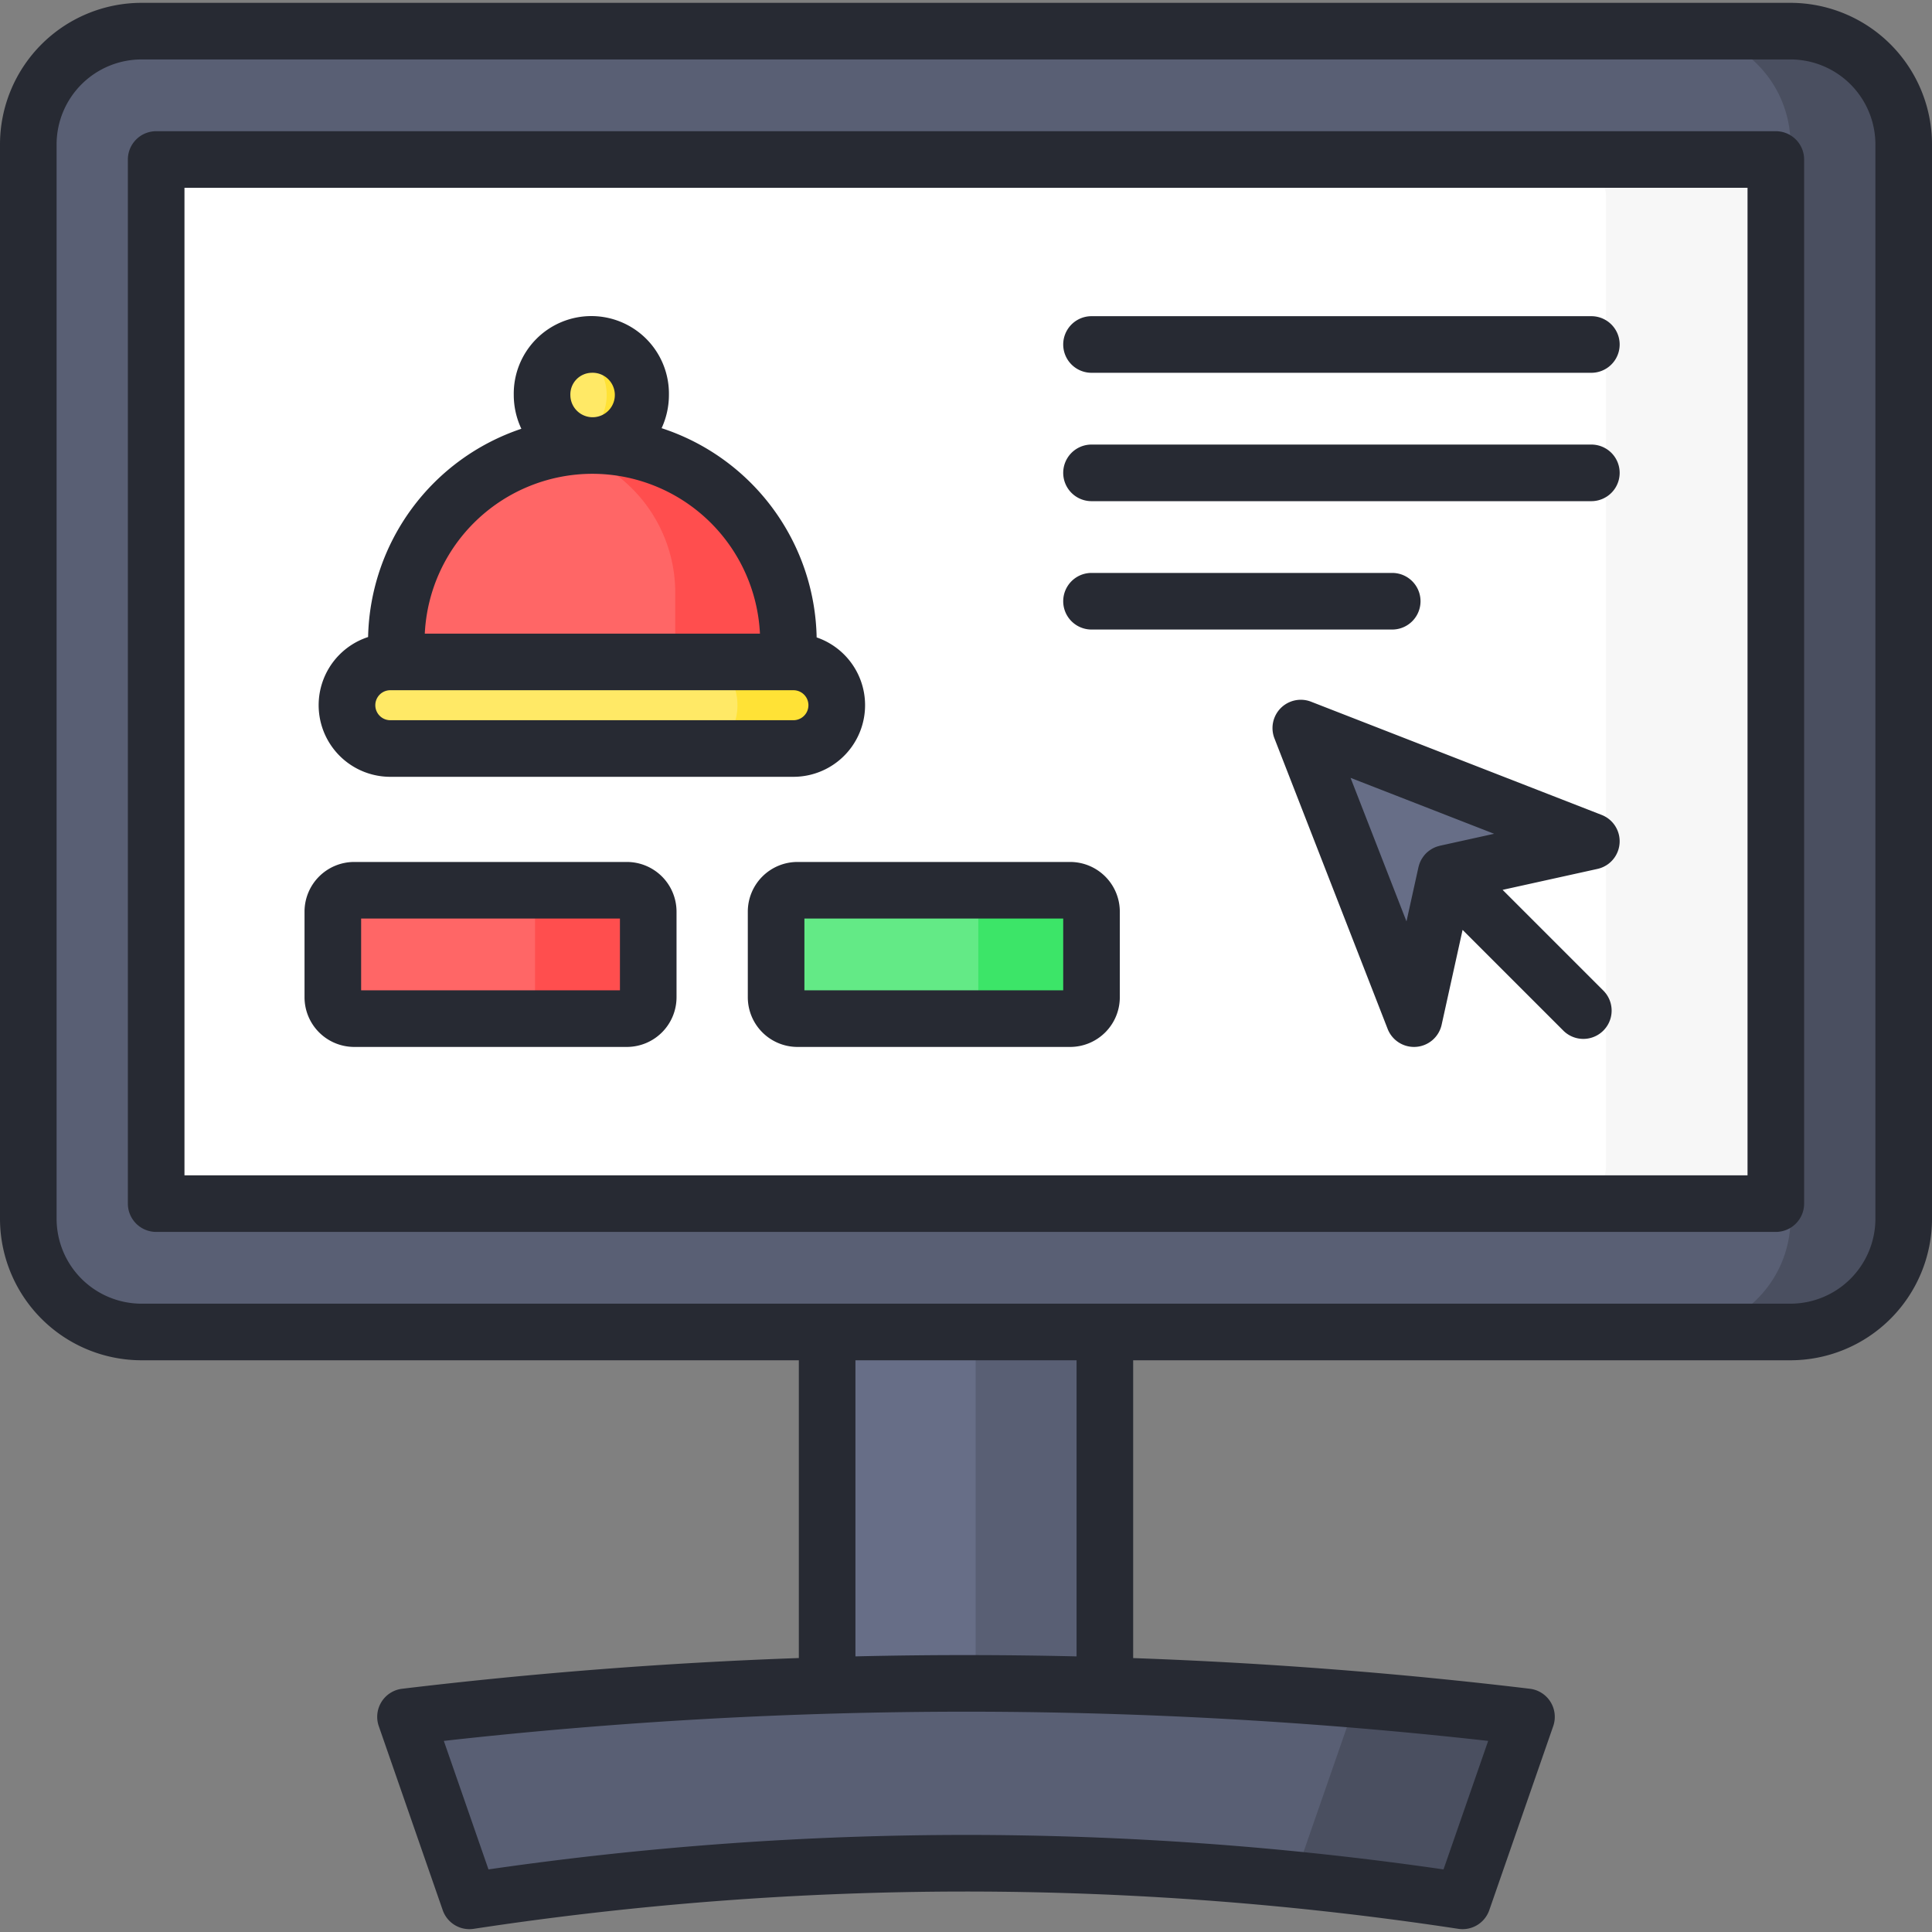 <svg xmlns="http://www.w3.org/2000/svg" data-name="Layer 1" viewBox="0 0 512 512"><rect x="0" y="0" width="512" height="512" fill="#808080" stroke="none"/><rect width="73.599" height="95.593" x="219.2" y="352.988" fill="#676e87"/><rect width="34.246" height="95.593" x="258.554" y="352.988" fill="#595f74"/><rect width="497" height="344.734" x="7.5" y="8.254" fill="#595f74" rx="30"/><path fill="#4a4f60" d="M474.5,8.254h-30a30,30,0,0,1,30,30V322.988a30,30,0,0,1-30,30h30a30,30,0,0,0,30-30V38.254A30,30,0,0,0,474.5,8.254Z"/><rect width="276.694" height="429.227" x="117.653" y="-33.992" fill="#fff" rx="10" transform="rotate(90 256 180.621)"/><path fill="#f7f7f7" d="M460.614,42.274h-45a10,10,0,0,1,10,10V308.968a10,10,0,0,1-10,10h45a10,10,0,0,0,10-10V52.274A10,10,0,0,0,460.614,42.274Z"/><path fill="#595f74" d="M388.681,500.612a3.992,3.992,0,0,1-4.363,2.641,873.406,873.406,0,0,0-256.636,0,3.992,3.992,0,0,1-4.363-2.641q-7.11-20.462-14.22-40.923a3.997,3.997,0,0,1,3.308-5.287,1248.266,1248.266,0,0,1,287.184-0,3.998,3.998,0,0,1,3.309,5.286Q395.791,480.15,388.681,500.612Z"/><path fill="#4a4f60" d="M399.592,454.402q-20.961-2.427-43.564-4.266a4.002,4.002,0,0,1,1.873,4.831q-7.11,20.462-14.22,40.924a3.983,3.983,0,0,1-1.749,2.13c14.892,1.473,29.047,3.252,42.386,5.233a3.992,3.992,0,0,0,4.363-2.641q7.11-20.462,14.22-40.924A3.998,3.998,0,0,0,399.592,454.402Z"/><path fill="#f66" d="M144.021,118.061h25.928a39,39,0,0,1,39,39v14.829a0,0,0,0,1,0,0H105.021a0,0,0,0,1,0,0V157.061A39,39,0,0,1,144.021,118.061Z"/><path fill="#ff4e4e" d="M169.948,118.061H144.021q-1.025,0-2.036.053A39.002,39.002,0,0,1,178.948,157.061V171.891h30V157.061A39,39,0,0,0,169.948,118.061Z"/><path fill="#ffe966" d="M103.27,171.89H210.434a15,15,0,0,1,15,15v0a15,15,0,0,1-15,15H103.27a15,15,0,0,1-15-15v0A15,15,0,0,1,103.27,171.89Z"/><path fill="#ffe236" d="M210.434,171.891h-30a15,15,0,0,1,15,15h0a15,15,0,0,1-15,15h30a15,15,0,0,0,15-15h0A15,15,0,0,0,210.434,171.891Z"/><ellipse cx="156.713" cy="104.677" fill="#ffe966" rx="13.059" ry="13.384"/><path fill="#ffe236" d="M156.713,91.294a12.725,12.725,0,0,0-4.498.832,13.481,13.481,0,0,1,0,25.103,12.725,12.725,0,0,0,4.498.832,13.388,13.388,0,0,0,0-26.767Z"/><path fill="#f66" d="M93.851,269.949h72.291a5.659,5.659,0,0,0,5.648-5.67V241.599a5.659,5.659,0,0,0-5.648-5.67H93.851a5.659,5.659,0,0,0-5.648,5.67v22.68A5.659,5.659,0,0,0,93.851,269.949Z"/><path fill="#ff4e4e" d="M166.142,235.929h-30a5.659,5.659,0,0,1,5.648,5.67v22.68a5.659,5.659,0,0,1-5.648,5.67h30a5.659,5.659,0,0,0,5.648-5.67V241.599A5.659,5.659,0,0,0,166.142,235.929Z"/><path fill="#63ea86" d="M211.324,269.949h72.291a5.659,5.659,0,0,0,5.648-5.67V241.599a5.659,5.659,0,0,0-5.648-5.67H211.324a5.659,5.659,0,0,0-5.648,5.67v22.68A5.659,5.659,0,0,0,211.324,269.949Z"/><path fill="#3ce568" d="M283.615,235.929h-30a5.659,5.659,0,0,1,5.648,5.67v22.68a5.659,5.659,0,0,1-5.648,5.67h30a5.659,5.659,0,0,0,5.648-5.67V241.599A5.659,5.659,0,0,0,283.615,235.929Z"/><path fill="#676e87" d="M371.135,260.73l-23.929-61.417a3,3,0,0,1,3.884-3.884l61.417,23.929a3,3,0,0,1-.442,5.725l-26.969,5.954a3,3,0,0,0-2.283,2.283l-5.954,26.969A3,3,0,0,1,371.135,260.73Z"/><path fill="#272a33" d="M474.5.754h-437a37.542,37.542,0,0,0-37.5,37.5V322.987a37.542,37.542,0,0,0,37.5,37.5H211.7V439.398c-35.151,1.246-70.353,3.972-105.128,8.14a7.5,7.5,0,0,0-6.192,9.908L117.323,506.208a7.489,7.489,0,0,0,8.215,4.952,868.694,868.694,0,0,1,130.346-9.885h.118a868.83,868.83,0,0,1,130.46,9.885,7.494,7.494,0,0,0,8.215-4.952L411.62,457.446a7.5,7.5,0,0,0-6.192-9.908c-34.77-4.167-69.979-6.881-105.128-8.127V360.487h174.2a37.542,37.542,0,0,0,37.5-37.5V38.254A37.542,37.542,0,0,0,474.5.754ZM394.381,461.356l-11.834,34.057a884.043,884.043,0,0,0-126.545-9.138h-.12a883.998,883.998,0,0,0-126.43,9.138l-11.833-34.057a1245.977,1245.977,0,0,1,138.391-7.741c.688,0,1.381.001,2.068.002A1246.179,1246.179,0,0,1,394.381,461.356ZM226.7,438.961V360.487h58.6v78.475q-13.616-.32-27.196-.345Q242.431,438.585,226.7,438.961ZM497,322.987a22.526,22.526,0,0,1-22.5,22.5h-437a22.526,22.526,0,0,1-22.5-22.5V38.254a22.526,22.526,0,0,1,22.5-22.5h437a22.526,22.526,0,0,1,22.5,22.5ZM283.615,228.429h-72.291a13.173,13.173,0,0,0-13.147,13.17v22.68a13.173,13.173,0,0,0,13.147,13.17h72.291a13.173,13.173,0,0,0,13.147-13.17V241.599A13.173,13.173,0,0,0,283.615,228.429Zm-1.853,34.02H213.177V243.429h68.586ZM470.613,34.773H41.387a7.499,7.499,0,0,0-7.5,7.5V318.968a7.499,7.499,0,0,0,7.5,7.5H470.613a7.499,7.499,0,0,0,7.5-7.5V42.273A7.499,7.499,0,0,0,470.613,34.773Zm-7.5,276.694H48.887V49.773H463.113ZM93.851,277.448h72.291a13.173,13.173,0,0,0,13.147-13.17V241.599a13.173,13.173,0,0,0-13.147-13.17h-72.291A13.174,13.174,0,0,0,80.703,241.599v22.68A13.174,13.174,0,0,0,93.851,277.448ZM95.703,243.429h68.587v19.02H95.703ZM289.263,166.833H368.954a7.5,7.5,0,0,0,0-15H289.263a7.5,7.5,0,0,0,0,15ZM103.27,205.861H210.433A18.983,18.983,0,0,0,216.42,168.919a59.557,59.557,0,0,0-41.087-55.448,20.998,20.998,0,0,0,1.938-8.794,20.562,20.562,0,1,0-41.118,0,20.992,20.992,0,0,0,2.013,8.953,59.553,59.553,0,0,0-40.616,55.19,18.989,18.989,0,0,0,5.719,37.042ZM156.713,98.794a5.893,5.893,0,1,1-5.56,5.883A5.734,5.734,0,0,1,156.713,98.794Zm.271,26.767a44.516,44.516,0,0,1,44.41,42.357h-88.821A44.516,44.516,0,0,1,156.984,125.561ZM103.27,182.918H210.433a3.975,3.975,0,0,1,0,7.943H103.27a3.975,3.975,0,0,1,0-7.943ZM289.263,98.794H421.727a7.5,7.5,0,0,0,0-15H289.263a7.5,7.5,0,0,0,0,15Zm0,34.02H421.727a7.5,7.5,0,0,0,0-15H289.263a7.5,7.5,0,0,0,0,15ZM424.45,215.96l-77-30a7.499,7.499,0,0,0-9.711,9.711l30,77a7.5,7.5,0,0,0,6.985,4.777c.192,0,.387-.007.581-.022a7.498,7.498,0,0,0,6.745-5.86L387.601,246.429l26.746,26.746A7.501,7.501,0,0,0,424.954,262.567l-26.746-26.746,25.136-5.55A7.5,7.5,0,0,0,424.45,215.96Zm-42.84,8.165c-.039.009-.074.024-.113.034a7.449,7.449,0,0,0-.823.245c-.05.018-.101.033-.15.053a7.423,7.423,0,0,0-.88.407c-.044.024-.086.051-.13.076a7.475,7.475,0,0,0-.685.444c-.062.045-.124.089-.185.136a6.788,6.788,0,0,0-1.349,1.349c-.046.06-.089.12-.133.181a7.442,7.442,0,0,0-.45.694c-.023.041-.048.079-.071.12a7.408,7.408,0,0,0-.411.889c-.017.044-.031.09-.047.135a7.517,7.517,0,0,0-.252.845c-.008.034-.022.066-.03.101l-3.168,14.347-14.822-38.043,38.043,14.822Z"/></svg>